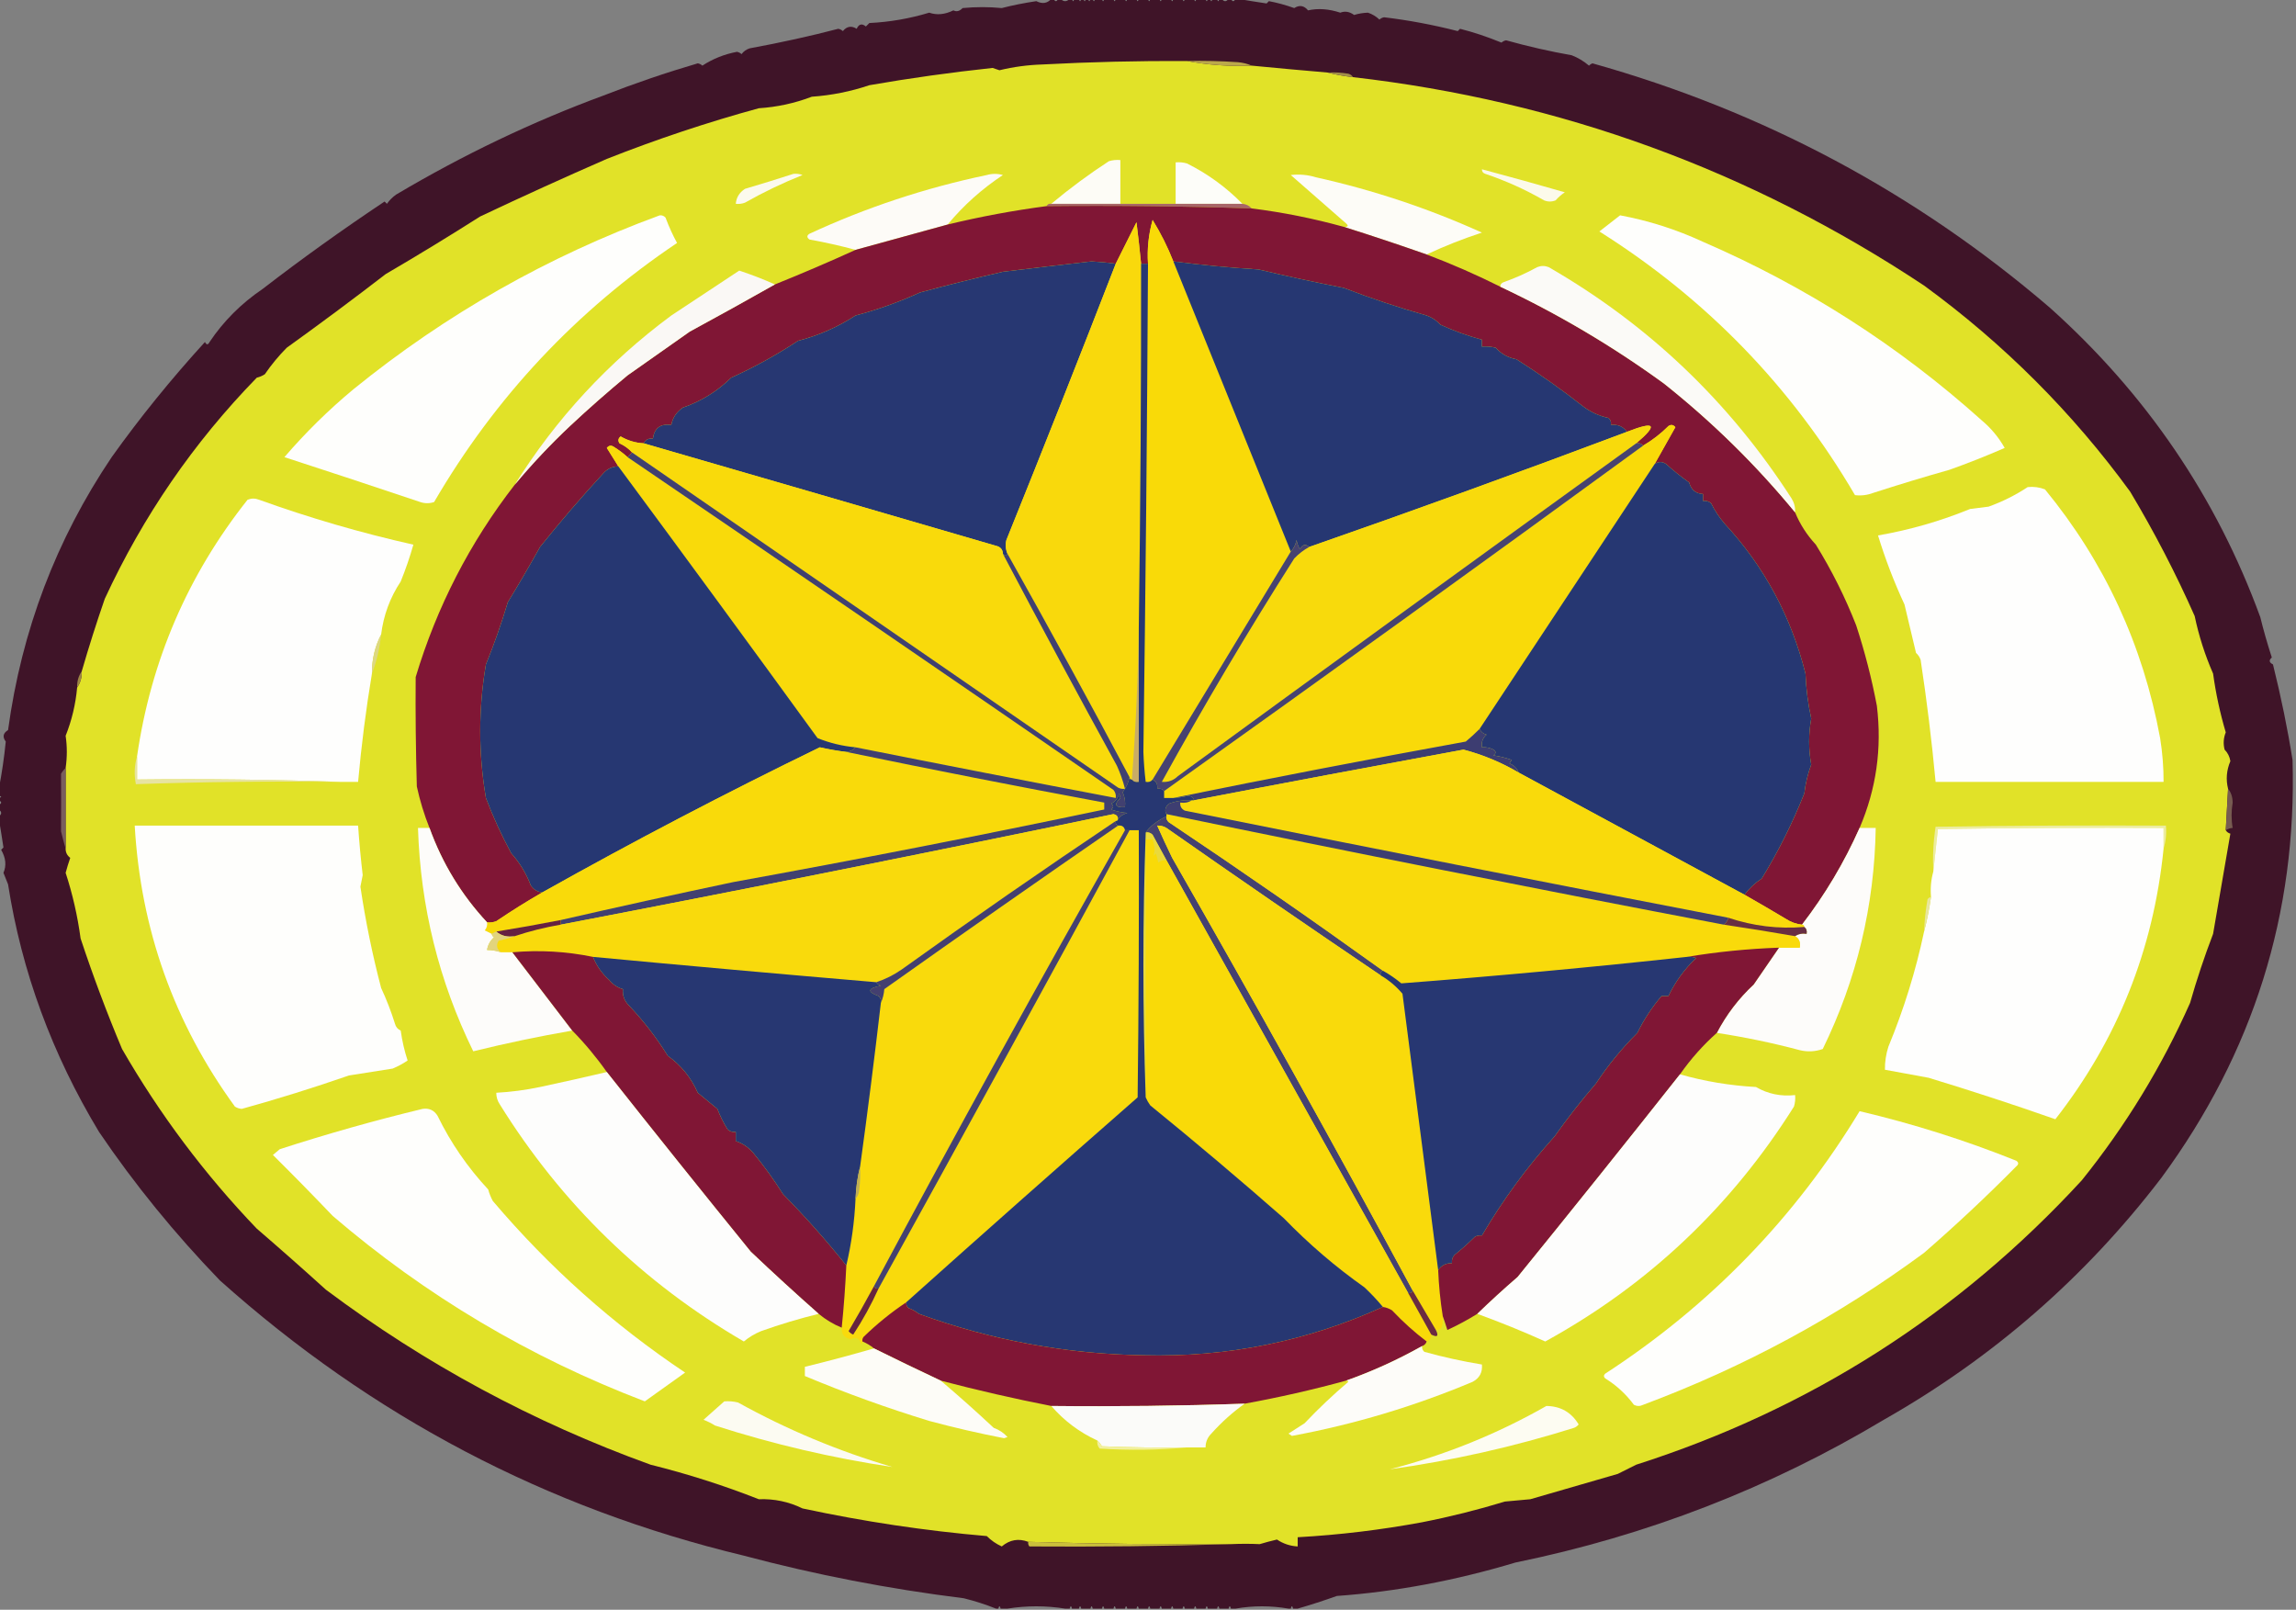 <?xml version="1.0" encoding="UTF-8"?>
<!DOCTYPE svg PUBLIC "-//W3C//DTD SVG 1.1//EN" "http://www.w3.org/Graphics/SVG/1.1/DTD/svg11.dtd">
<svg xmlns="http://www.w3.org/2000/svg" version="1.1" width="997px" height="699px" style="shape-rendering:geometricPrecision; text-rendering:geometricPrecision; image-rendering:optimizeQuality; fill-rule:evenodd; clip-rule:evenodd" xmlns:xlink="http://www.w3.org/1999/xlink">
<rect width="100%" height="100%" fill="#808080" stroke="none"/>
<g><path style="opacity:1" fill="#3f1428" d="M 456.5,-0.5 C 456.833,-0.5 457.167,-0.5 457.5,-0.5C 458.167,0.833 458.833,0.833 459.5,-0.5C 459.833,-0.5 460.167,-0.5 460.5,-0.5C 461.833,0.833 463.167,0.833 464.5,-0.5C 464.833,-0.5 465.167,-0.5 465.5,-0.5C 465.833,0.833 466.167,0.833 466.5,-0.5C 467.167,-0.5 467.833,-0.5 468.5,-0.5C 468.833,0.833 469.167,0.833 469.5,-0.5C 469.833,-0.5 470.167,-0.5 470.5,-0.5C 470.833,0.833 471.167,0.833 471.5,-0.5C 471.833,-0.5 472.167,-0.5 472.5,-0.5C 472.833,0.833 473.167,0.833 473.5,-0.5C 473.833,-0.5 474.167,-0.5 474.5,-0.5C 474.833,0.833 475.167,0.833 475.5,-0.5C 476.5,-0.5 477.5,-0.5 478.5,-0.5C 478.833,0.833 479.167,0.833 479.5,-0.5C 480.833,-0.5 482.167,-0.5 483.5,-0.5C 483.833,0.833 484.167,0.833 484.5,-0.5C 485.833,-0.5 487.167,-0.5 488.5,-0.5C 488.833,0.833 489.167,0.833 489.5,-0.5C 490.833,-0.5 492.167,-0.5 493.5,-0.5C 493.833,0.833 494.167,0.833 494.5,-0.5C 495.833,-0.5 497.167,-0.5 498.5,-0.5C 498.833,0.833 499.167,0.833 499.5,-0.5C 500.833,-0.5 502.167,-0.5 503.5,-0.5C 503.833,0.833 504.167,0.833 504.5,-0.5C 505.833,-0.5 507.167,-0.5 508.5,-0.5C 508.833,0.833 509.167,0.833 509.5,-0.5C 510.833,-0.5 512.167,-0.5 513.5,-0.5C 513.833,0.833 514.167,0.833 514.5,-0.5C 515.833,-0.5 517.167,-0.5 518.5,-0.5C 518.833,0.833 519.167,0.833 519.5,-0.5C 520.833,-0.5 522.167,-0.5 523.5,-0.5C 523.833,0.833 524.167,0.833 524.5,-0.5C 524.833,-0.5 525.167,-0.5 525.5,-0.5C 525.833,0.833 526.167,0.833 526.5,-0.5C 527.167,-0.5 527.833,-0.5 528.5,-0.5C 528.833,0.833 529.167,0.833 529.5,-0.5C 529.833,-0.5 530.167,-0.5 530.5,-0.5C 531.5,0.833 532.5,0.833 533.5,-0.5C 533.833,-0.5 534.167,-0.5 534.5,-0.5C 535.167,0.833 535.833,0.833 536.5,-0.5C 536.833,-0.5 537.167,-0.5 537.5,-0.5C 541.565,0.193 545.732,0.86 550,1.5C 550.333,1.167 550.667,0.833 551,0.5C 554.495,1.147 558.162,2.147 562,3.5C 564.267,2.065 566.267,2.398 568,4.5C 572.374,3.525 577.041,3.858 582,5.5C 584.024,4.706 586.024,5.039 588,6.5C 589.889,5.911 591.889,5.577 594,5.5C 595.892,6.13 597.559,7.13 599,8.5C 599.561,7.978 600.228,7.645 601,7.5C 611.564,8.752 622.231,10.752 633,13.5C 633.333,13.167 633.667,12.833 634,12.5C 639.901,13.995 645.901,15.995 652,18.5C 652.561,17.978 653.228,17.645 654,17.5C 663.393,20.128 672.893,22.294 682.5,24C 685.242,25.07 687.742,26.57 690,28.5C 690.414,28.043 690.914,27.709 691.5,27.5C 765.663,48.325 831.83,83.658 890,133.5C 931.963,171.047 962.463,215.881 981.5,268C 982.865,273.582 984.531,279.415 986.5,285.5C 985.145,286.675 985.312,287.675 987,288.5C 990.535,302.716 993.369,316.549 995.5,330C 997.443,396.691 978.443,457.191 938.5,511.5C 905.542,554.6 865.375,589.6 818,616.5C 768.534,646.118 715.201,666.785 658,678.5C 631.942,686.324 606.109,691.157 580.5,693C 574.832,695.026 569.165,696.86 563.5,698.5C 562.833,698.5 562.167,698.5 561.5,698.5C 561.167,697.167 560.833,697.167 560.5,698.5C 560.167,698.5 559.833,698.5 559.5,698.5C 551.833,697.167 544.167,697.167 536.5,698.5C 535.833,698.5 535.167,698.5 534.5,698.5C 534.167,697.167 533.833,697.167 533.5,698.5C 532.167,698.5 530.833,698.5 529.5,698.5C 529.167,697.167 528.833,697.167 528.5,698.5C 527.167,698.5 525.833,698.5 524.5,698.5C 524.167,697.167 523.833,697.167 523.5,698.5C 522.167,698.5 520.833,698.5 519.5,698.5C 519.167,697.167 518.833,697.167 518.5,698.5C 517.167,698.5 515.833,698.5 514.5,698.5C 514.167,697.167 513.833,697.167 513.5,698.5C 512.167,698.5 510.833,698.5 509.5,698.5C 509.167,697.167 508.833,697.167 508.5,698.5C 507.167,698.5 505.833,698.5 504.5,698.5C 504.167,697.167 503.833,697.167 503.5,698.5C 502.167,698.5 500.833,698.5 499.5,698.5C 499.167,697.167 498.833,697.167 498.5,698.5C 497.167,698.5 495.833,698.5 494.5,698.5C 494.167,697.167 493.833,697.167 493.5,698.5C 492.167,698.5 490.833,698.5 489.5,698.5C 489.167,697.167 488.833,697.167 488.5,698.5C 487.167,698.5 485.833,698.5 484.5,698.5C 484.167,697.167 483.833,697.167 483.5,698.5C 482.167,698.5 480.833,698.5 479.5,698.5C 479.167,697.167 478.833,697.167 478.5,698.5C 477.167,698.5 475.833,698.5 474.5,698.5C 474.167,697.167 473.833,697.167 473.5,698.5C 472.167,698.5 470.833,698.5 469.5,698.5C 469.167,697.167 468.833,697.167 468.5,698.5C 467.5,698.5 466.5,698.5 465.5,698.5C 465.167,697.167 464.833,697.167 464.5,698.5C 463.833,698.5 463.167,698.5 462.5,698.5C 454.167,697.167 445.833,697.167 437.5,698.5C 436.5,698.5 435.5,698.5 434.5,698.5C 434.167,697.167 433.833,697.167 433.5,698.5C 433.167,698.5 432.833,698.5 432.5,698.5C 428.047,696.712 423.38,695.212 418.5,694C 385.91,689.947 354.076,683.78 323,675.5C 237.413,654.949 161.58,615.116 95.5,556C 75.858,535.667 58.358,514.167 43,491.5C 22.569,457.633 9.402,421.799 3.5,384C 2.833,382.333 2.167,380.667 1.5,379C 2.866,375.861 2.532,372.527 0.5,369C 0.833,368.667 1.167,368.333 1.5,368C 0.86,363.732 0.193,359.565 -0.5,355.5C -0.5,355.167 -0.5,354.833 -0.5,354.5C 0.833,353.5 0.833,352.5 -0.5,351.5C -0.5,350.833 -0.5,350.167 -0.5,349.5C 0.833,348.833 0.833,348.167 -0.5,347.5C -0.5,347.167 -0.5,346.833 -0.5,346.5C 0.833,346.167 0.833,345.833 -0.5,345.5C -0.5,344.5 -0.5,343.5 -0.5,342.5C 0.823,335.694 1.823,328.86 2.5,322C 0.998,319.994 1.331,318.328 3.5,317C 9.395,273.783 24.395,234.283 48.5,198.5C 60.711,181.387 74.211,164.721 89,148.5C 89.667,149.833 90.333,149.833 91,148.5C 97.077,139.443 104.744,131.776 114,125.5C 130.864,112.488 148.53,99.822 167,87.5C 167.333,87.833 167.667,88.167 168,88.5C 169.097,86.947 170.43,85.614 172,84.5C 201.21,67.171 231.21,52.838 262,41.5C 275.476,36.23 289.143,31.564 303,27.5C 303.772,27.645 304.439,27.978 305,28.5C 309.478,25.555 314.478,23.555 320,22.5C 320.772,22.645 321.439,22.978 322,23.5C 322.903,22.299 324.069,21.465 325.5,21C 339.307,18.447 352.14,15.613 364,12.5C 364.772,12.645 365.439,12.978 366,13.5C 367.733,11.399 369.733,11.065 372,12.5C 372.953,10.408 374.286,10.075 376,11.5C 376.5,11 377,10.5 377.5,10C 386.366,9.567 395.033,8.067 403.5,5.5C 406.8,6.651 410.3,6.317 414,4.5C 415.343,5.213 416.676,4.88 418,3.5C 423.821,2.961 429.488,2.961 435,3.5C 439.626,2.308 444.626,1.308 450,0.5C 452.632,1.816 454.798,1.483 456.5,-0.5 Z"/></g>
<g><path style="opacity:1" fill="#e1e228" d="M 515.5,26.5 C 524.607,28.225 533.94,28.892 543.5,28.5C 554.372,29.553 565.372,30.553 576.5,31.5C 579.997,32.403 583.663,33.069 587.5,33.5C 677.433,43.815 760.1,73.981 835.5,124C 870.089,149.255 899.922,179.089 925,213.5C 935.491,231.032 944.825,249.032 953,267.5C 954.81,276.117 957.477,284.451 961,292.5C 962.189,301.167 964.022,309.667 966.5,318C 965.507,320.453 965.34,322.953 966,325.5C 967.363,326.893 968.196,328.559 968.5,330.5C 966.83,334.465 966.497,338.465 967.5,342.5C 967.167,348.5 966.833,354.5 966.5,360.5C 966.918,361.222 967.584,361.722 968.5,362C 965.991,376.541 963.491,391.041 961,405.5C 957.246,415.308 953.913,425.308 951,435.5C 938.729,463.134 923.062,488.801 904,512.5C 850.439,570.704 785.939,611.87 710.5,636C 707.833,637.333 705.167,638.667 702.5,640C 689.879,643.657 677.212,647.324 664.5,651C 660.833,651.333 657.167,651.667 653.5,652C 641.646,655.619 629.646,658.619 617.5,661C 599.659,664.313 581.659,666.48 563.5,667.5C 563.5,668.833 563.5,670.167 563.5,671.5C 560.215,671.319 557.215,670.319 554.5,668.5C 551.978,669.089 549.478,669.755 547,670.5C 543.002,670.3 538.835,670.3 534.5,670.5C 505.158,670.685 475.825,670.352 446.5,669.5C 442.289,667.908 438.456,668.575 435,671.5C 432.567,670.403 430.4,668.903 428.5,667C 401.771,664.704 375.105,660.704 348.5,655C 342.537,652.082 336.204,650.749 329.5,651C 314.271,645.008 298.605,640.008 282.5,636C 231.587,617.611 184.587,592.278 141.5,560C 131.604,551.034 121.604,542.201 111.5,533.5C 88.849,509.866 69.349,483.866 53,455.5C 46.401,439.807 40.401,423.807 35,407.5C 33.68,397.726 31.513,388.226 28.5,379C 29.09,376.804 29.757,374.638 30.5,372.5C 29.147,371.476 28.48,370.143 28.5,368.5C 28.5,356.833 28.5,345.167 28.5,333.5C 29.185,328.779 29.185,324.112 28.5,319.5C 31.178,312.776 32.845,305.776 33.5,298.5C 34.924,296.485 35.59,294.152 35.5,291.5C 38.571,280.881 41.904,270.381 45.5,260C 62.11,224.098 84.11,192.098 111.5,164C 112.766,163.691 113.933,163.191 115,162.5C 117.809,158.39 120.975,154.557 124.5,151C 139.012,140.577 153.345,129.91 167.5,119C 181.346,110.913 195.013,102.579 208.5,94C 226.764,85.365 245.098,77.032 263.5,69C 285.298,60.401 307.298,53.068 329.5,47C 337.447,46.49 345.114,44.824 352.5,42C 361.127,41.386 369.461,39.719 377.5,37C 395.161,33.924 412.994,31.424 431,29.5C 432,29.833 433,30.167 434,30.5C 440.072,29.035 446.238,28.202 452.5,28C 473.486,26.884 494.486,26.384 515.5,26.5 Z"/></g>
<g><path style="opacity:1" fill="#bba94a" d="M 515.5,26.5 C 522.841,26.334 530.174,26.5 537.5,27C 539.708,27.191 541.708,27.691 543.5,28.5C 533.94,28.892 524.607,28.225 515.5,26.5 Z"/></g>
<g><path style="opacity:1" fill="#a28f48" d="M 576.5,31.5 C 579.518,31.335 582.518,31.502 585.5,32C 586.416,32.278 587.082,32.778 587.5,33.5C 583.663,33.069 579.997,32.403 576.5,31.5 Z"/></g>
<g><path style="opacity:1" fill="#fdfdf9" d="M 539.5,88.5 C 529.833,88.5 520.167,88.5 510.5,88.5C 510.5,82.5 510.5,76.5 510.5,70.5C 512.199,70.34 513.866,70.507 515.5,71C 524.525,75.54 532.525,81.373 539.5,88.5 Z"/></g>
<g><path style="opacity:1" fill="#fdfcf6" d="M 486.5,88.5 C 476.5,88.5 466.5,88.5 456.5,88.5C 464.444,81.856 472.777,75.689 481.5,70C 483.134,69.507 484.801,69.34 486.5,69.5C 486.5,75.833 486.5,82.167 486.5,88.5 Z"/></g>
<g><path style="opacity:1" fill="#fdfbf7" d="M 411.5,97.5 C 398.167,101.167 384.834,104.833 371.5,108.5C 364.922,106.717 358.255,105.217 351.5,104C 350.289,103.107 350.289,102.274 351.5,101.5C 376.125,90.088 401.792,81.588 428.5,76C 430.833,75.333 433.167,75.333 435.5,76C 426.362,82.041 418.362,89.208 411.5,97.5 Z"/></g>
<g><path style="opacity:1" fill="#fdfcf7" d="M 619.5,110.5 C 607.466,106.266 595.466,102.266 583.5,98.5C 585.379,98.607 585.712,98.107 584.5,97C 576.485,89.982 568.485,82.982 560.5,76C 564.211,75.561 567.878,75.894 571.5,77C 596.452,82.561 620.452,90.561 643.5,101C 635.247,103.692 627.247,106.859 619.5,110.5 Z"/></g>
<g><path style="opacity:1" fill="#fcfaea" d="M 643.5,73.5 C 655.517,76.705 667.517,80.038 679.5,83.5C 678.019,84.48 676.685,85.647 675.5,87C 673.833,87.667 672.167,87.667 670.5,87C 662.426,82.347 653.926,78.514 645,75.5C 643.97,75.164 643.47,74.497 643.5,73.5 Z"/></g>
<g><path style="opacity:1" fill="#fcfaed" d="M 344.5,75.5 C 345.873,75.343 347.207,75.51 348.5,76C 339.908,79.422 331.575,83.422 323.5,88C 322.207,88.49 320.873,88.657 319.5,88.5C 319.744,85.737 321.077,83.571 323.5,82C 330.637,79.896 337.637,77.729 344.5,75.5 Z"/></g>
<g><path style="opacity:1" fill="#a86568" d="M 454.5,89.5 C 454.842,88.662 455.508,88.328 456.5,88.5C 466.5,88.5 476.5,88.5 486.5,88.5C 494.5,88.5 502.5,88.5 510.5,88.5C 520.167,88.5 529.833,88.5 539.5,88.5C 541.153,88.66 542.486,89.326 543.5,90.5C 513.858,89.532 484.192,89.198 454.5,89.5 Z"/></g>
<g><path style="opacity:1" fill="#801635" d="M 454.5,89.5 C 484.192,89.198 513.858,89.532 543.5,90.5C 557.01,92.19 570.344,94.857 583.5,98.5C 595.466,102.266 607.466,106.266 619.5,110.5C 630.398,114.615 641.064,119.282 651.5,124.5C 676.513,136.276 700.18,150.276 722.5,166.5C 743.56,183.228 762.56,201.894 779.5,222.5C 781.617,227.64 784.617,232.307 788.5,236.5C 795.376,247.615 801.209,259.281 806,271.5C 809.767,283.017 812.767,294.683 815,306.5C 817.251,324.925 814.751,342.592 807.5,359.5C 800.849,374.488 792.516,388.488 782.5,401.5C 779.984,401.245 777.65,400.411 775.5,399C 769.475,395.396 763.475,391.896 757.5,388.5C 759.554,385.764 762.054,383.431 765,381.5C 772.192,369.771 778.359,357.438 783.5,344.5C 784.01,340.154 785.01,335.988 786.5,332C 785.284,325.393 785.284,318.726 786.5,312C 785.09,305.581 784.256,299.081 784,292.5C 777.765,267.684 766.099,246.018 749,227.5C 746.65,224.801 744.65,221.801 743,218.5C 741.989,217.663 740.822,217.33 739.5,217.5C 739.5,216.5 739.5,215.5 739.5,214.5C 736.324,214.33 734.324,212.663 733.5,209.5C 729.978,207.007 726.644,204.34 723.5,201.5C 721.833,200.334 720.166,200.334 718.5,201.5C 721.444,196.201 724.444,190.867 727.5,185.5C 726.635,184.417 725.635,184.251 724.5,185C 721.164,188.326 717.498,191.159 713.5,193.5C 712.791,192.596 711.791,192.263 710.5,192.5C 720.114,184.356 718.78,182.69 706.5,187.5C 704.815,185.182 702.481,184.182 699.5,184.5C 699.719,183.325 699.386,182.325 698.5,181.5C 694.447,180.639 690.78,178.973 687.5,176.5C 678.15,169.164 668.483,162.33 658.5,156C 654.895,155.357 651.895,153.69 649.5,151C 647.527,150.505 645.527,150.338 643.5,150.5C 643.5,149.5 643.5,148.5 643.5,147.5C 637.251,145.808 631.251,143.641 625.5,141C 623.842,139.17 621.842,137.836 619.5,137C 607.257,133.536 595.257,129.536 583.5,125C 571.027,122.573 558.694,119.907 546.5,117C 534.121,116.244 521.788,115.077 509.5,113.5C 507.046,107.258 504.046,101.258 500.5,95.5C 498.747,101.694 498.081,108.027 498.5,114.5C 497.5,114.5 496.5,114.5 495.5,114.5C 494.916,108.518 494.25,102.518 493.5,96.5C 490.464,102.571 487.464,108.571 484.5,114.5C 481.361,114.06 477.861,113.726 474,113.5C 461.167,114.94 448.334,116.44 435.5,118C 423.375,120.793 411.375,123.793 399.5,127C 390.461,131.124 381.128,134.458 371.5,137C 363.79,142.02 355.457,145.687 346.5,148C 337.323,154.064 327.656,159.398 317.5,164C 311.457,169.921 304.457,174.254 296.5,177C 293.758,178.886 292.091,181.386 291.5,184.5C 286.794,183.881 284.127,185.881 283.5,190.5C 281.62,190.229 280.287,190.896 279.5,192.5C 275.936,192.312 272.603,191.312 269.5,189.5C 268.417,190.365 268.251,191.365 269,192.5C 271.167,193.488 273,194.821 274.5,196.5C 273.833,197.167 273.167,197.833 272.5,198.5C 270.66,196.832 268.66,195.332 266.5,194C 265.365,193.251 264.365,193.417 263.5,194.5C 265.22,197.202 266.887,199.868 268.5,202.5C 265.901,202.549 263.734,203.549 262,205.5C 252.449,215.853 243.282,226.52 234.5,237.5C 230.028,245.541 225.362,253.541 220.5,261.5C 217.769,270.659 214.602,279.659 211,288.5C 207.706,307.786 207.706,327.12 211,346.5C 214.114,354.729 217.781,362.729 222,370.5C 225.669,374.591 228.503,379.258 230.5,384.5C 231.726,386.278 233.393,387.278 235.5,387.5C 228.729,391.391 222.063,395.558 215.5,400C 214.207,400.49 212.873,400.657 211.5,400.5C 200.405,388.593 192.072,374.926 186.5,359.5C 184.17,353.675 182.337,347.675 181,341.5C 180.545,325.521 180.378,309.687 180.5,294C 189.707,263.416 204.041,235.583 223.5,210.5C 230.985,201.515 238.985,193.015 247.5,185C 255.564,177.451 263.898,170.118 272.5,163C 281.511,156.666 290.511,150.333 299.5,144C 311.934,137.253 324.267,130.42 336.5,123.5C 348.38,118.719 360.047,113.719 371.5,108.5C 384.834,104.833 398.167,101.167 411.5,97.5C 425.676,94.065 440.01,91.398 454.5,89.5 Z"/></g>
<g><path style="opacity:1" fill="#fefefc" d="M 286.5,93.5 C 287.496,93.414 288.329,93.748 289,94.5C 290.465,98.419 292.132,102.085 294,105.5C 250.252,134.916 215.085,172.416 188.5,218C 186.5,218.667 184.5,218.667 182.5,218C 162.829,211.387 143.162,204.887 123.5,198.5C 132.657,187.844 142.657,178.01 153.5,169C 193.544,136.495 237.878,111.329 286.5,93.5 Z"/></g>
<g><path style="opacity:1" fill="#f9da08" d="M 509.5,113.5 C 526.521,155.58 543.521,197.58 560.5,239.5C 540.5,272.5 520.5,305.5 500.5,338.5C 499.791,339.404 498.791,339.737 497.5,339.5C 496.983,335.192 496.649,330.859 496.5,326.5C 497.458,255.839 498.125,185.172 498.5,114.5C 498.081,108.027 498.747,101.694 500.5,95.5C 504.046,101.258 507.046,107.258 509.5,113.5 Z"/></g>
<g><path style="opacity:1" fill="#273772" d="M 484.5,114.5 C 468.985,154.491 453.152,194.491 437,234.5C 436.51,236.545 436.677,238.545 437.5,240.5C 437.062,241.506 436.396,241.506 435.5,240.5C 435.426,238.589 434.426,237.422 432.5,237C 381.478,222.099 330.478,207.266 279.5,192.5C 280.287,190.896 281.62,190.229 283.5,190.5C 284.127,185.881 286.794,183.881 291.5,184.5C 292.091,181.386 293.758,178.886 296.5,177C 304.457,174.254 311.457,169.921 317.5,164C 327.656,159.398 337.323,154.064 346.5,148C 355.457,145.687 363.79,142.02 371.5,137C 381.128,134.458 390.461,131.124 399.5,127C 411.375,123.793 423.375,120.793 435.5,118C 448.334,116.44 461.167,114.94 474,113.5C 477.861,113.726 481.361,114.06 484.5,114.5 Z"/></g>
<g><path style="opacity:1" fill="#263772" d="M 509.5,113.5 C 521.788,115.077 534.121,116.244 546.5,117C 558.694,119.907 571.027,122.573 583.5,125C 595.257,129.536 607.257,133.536 619.5,137C 621.842,137.836 623.842,139.17 625.5,141C 631.251,143.641 637.251,145.808 643.5,147.5C 643.5,148.5 643.5,149.5 643.5,150.5C 645.527,150.338 647.527,150.505 649.5,151C 651.895,153.69 654.895,155.357 658.5,156C 668.483,162.33 678.15,169.164 687.5,176.5C 690.78,178.973 694.447,180.639 698.5,181.5C 699.386,182.325 699.719,183.325 699.5,184.5C 702.481,184.182 704.815,185.182 706.5,187.5C 660.708,204.729 614.708,221.396 568.5,237.5C 566.862,236.086 565.528,236.42 564.5,238.5C 563.719,237.271 563.219,235.938 563,234.5C 562.626,236.491 561.793,238.158 560.5,239.5C 543.521,197.58 526.521,155.58 509.5,113.5 Z"/></g>
<g><path style="opacity:1" fill="#f9d90c" d="M 495.5,114.5 C 495.559,167.17 495.226,219.837 494.5,272.5C 494.163,294.686 493.163,316.686 491.5,338.5C 490.833,338.5 490.5,338.167 490.5,337.5C 473.165,304.872 455.499,272.538 437.5,240.5C 436.677,238.545 436.51,236.545 437,234.5C 453.152,194.491 468.985,154.491 484.5,114.5C 487.464,108.571 490.464,102.571 493.5,96.5C 494.25,102.518 494.916,108.518 495.5,114.5 Z"/></g>
<g><path style="opacity:1" fill="#fefefc" d="M 703.5,93.5 C 715.932,95.81 727.932,99.643 739.5,105C 784.104,124.294 824.437,150.127 860.5,182.5C 864.557,185.891 867.89,189.891 870.5,194.5C 862.571,197.969 854.571,201.136 846.5,204C 835.495,207.111 824.495,210.444 813.5,214C 810.874,214.995 808.207,215.328 805.5,215C 777.94,167.936 740.94,129.769 694.5,100.5C 697.519,98.143 700.519,95.809 703.5,93.5 Z"/></g>
<g><path style="opacity:1" fill="#fbfaf7" d="M 779.5,222.5 C 762.56,201.894 743.56,183.228 722.5,166.5C 700.18,150.276 676.513,136.276 651.5,124.5C 651.47,123.503 651.97,122.836 653,122.5C 658.041,120.728 662.875,118.561 667.5,116C 669.167,115.333 670.833,115.333 672.5,116C 715.769,140.934 750.935,174.434 778,216.5C 779.128,218.345 779.628,220.345 779.5,222.5 Z"/></g>
<g><path style="opacity:1" fill="#faf8f5" d="M 336.5,123.5 C 324.267,130.42 311.934,137.253 299.5,144C 290.511,150.333 281.511,156.666 272.5,163C 263.898,170.118 255.564,177.451 247.5,185C 238.985,193.015 230.985,201.515 223.5,210.5C 241.477,181.753 264.144,157.253 291.5,137C 301.323,130.515 311.156,124.015 321,117.5C 326.421,119.293 331.588,121.293 336.5,123.5 Z"/></g>
<g><path style="opacity:1" fill="#f9da0b" d="M 279.5,192.5 C 330.478,207.266 381.478,222.099 432.5,237C 434.426,237.422 435.426,238.589 435.5,240.5C 451.742,271.317 468.242,301.984 485,332.5C 486.474,335.756 487.64,339.089 488.5,342.5C 487.448,342.649 486.448,342.483 485.5,342C 415.165,293.5 344.832,245 274.5,196.5C 273,194.821 271.167,193.488 269,192.5C 268.251,191.365 268.417,190.365 269.5,189.5C 272.603,191.312 275.936,192.312 279.5,192.5 Z"/></g>
<g><path style="opacity:1" fill="#f8da0c" d="M 710.5,192.5 C 643.994,240.518 577.661,288.684 511.5,337C 509.559,338.903 507.226,339.736 504.5,339.5C 522.605,306.638 541.771,274.305 562,242.5C 563.965,240.45 566.132,238.783 568.5,237.5C 614.708,221.396 660.708,204.729 706.5,187.5C 718.78,182.69 720.114,184.356 710.5,192.5 Z"/></g>
<g><path style="opacity:1" fill="#f9da09" d="M 718.5,201.5 C 693.175,239.827 667.842,278.161 642.5,316.5C 640.617,318.398 638.617,320.231 636.5,322C 593.935,329.747 551.602,337.914 509.5,346.5C 508.167,346.5 506.833,346.5 505.5,346.5C 505.5,345.5 505.5,344.5 505.5,343.5C 575.118,293.88 644.451,243.88 713.5,193.5C 717.498,191.159 721.164,188.326 724.5,185C 725.635,184.251 726.635,184.417 727.5,185.5C 724.444,190.867 721.444,196.201 718.5,201.5 Z"/></g>
<g><path style="opacity:1" fill="#263772" d="M 757.5,388.5 C 724.812,370.824 692.145,353.157 659.5,335.5C 658.754,333.657 657.421,332.324 655.5,331.5C 655.709,330.914 656.043,330.414 656.5,330C 653.899,329.08 651.232,328.413 648.5,328C 649.711,327.107 649.711,326.274 648.5,325.5C 646.929,324.691 645.262,324.357 643.5,324.5C 643.178,322.278 643.845,320.444 645.5,319C 644.058,318.623 643.058,317.79 642.5,316.5C 667.842,278.161 693.175,239.827 718.5,201.5C 720.166,200.334 721.833,200.334 723.5,201.5C 726.644,204.34 729.978,207.007 733.5,209.5C 734.324,212.663 736.324,214.33 739.5,214.5C 739.5,215.5 739.5,216.5 739.5,217.5C 740.822,217.33 741.989,217.663 743,218.5C 744.65,221.801 746.65,224.801 749,227.5C 766.099,246.018 777.765,267.684 784,292.5C 784.256,299.081 785.09,305.581 786.5,312C 785.284,318.726 785.284,325.393 786.5,332C 785.01,335.988 784.01,340.154 783.5,344.5C 778.359,357.438 772.192,369.771 765,381.5C 762.054,383.431 759.554,385.764 757.5,388.5 Z"/></g>
<g><path style="opacity:1" fill="#f9da0a" d="M 272.5,198.5 C 342.974,246.476 413.307,294.642 483.5,343C 484.337,344.011 484.67,345.178 484.5,346.5C 446.874,339.348 409.208,332.014 371.5,324.5C 365.771,323.964 360.271,322.631 355,320.5C 326.283,280.969 297.449,241.636 268.5,202.5C 266.887,199.868 265.22,197.202 263.5,194.5C 264.365,193.417 265.365,193.251 266.5,194C 268.66,195.332 270.66,196.832 272.5,198.5 Z"/></g>
<g><path style="opacity:1" fill="#263772" d="M 268.5,202.5 C 297.449,241.636 326.283,280.969 355,320.5C 360.271,322.631 365.771,323.964 371.5,324.5C 370.486,325.674 369.153,326.34 367.5,326.5C 363.644,326.029 359.811,325.362 356,324.5C 315.283,344.277 275.116,365.277 235.5,387.5C 233.393,387.278 231.726,386.278 230.5,384.5C 228.503,379.258 225.669,374.591 222,370.5C 217.781,362.729 214.114,354.729 211,346.5C 207.706,327.12 207.706,307.786 211,288.5C 214.602,279.659 217.769,270.659 220.5,261.5C 225.362,253.541 230.028,245.541 234.5,237.5C 243.282,226.52 252.449,215.853 262,205.5C 263.734,203.549 265.901,202.549 268.5,202.5 Z"/></g>
<g><path style="opacity:1" fill="#fefefd" d="M 880.5,211.5 C 883.119,211.232 885.619,211.565 888,212.5C 913.861,244.011 930.528,280.011 938,320.5C 939.012,326.796 939.512,333.129 939.5,339.5C 906.5,339.5 873.5,339.5 840.5,339.5C 838.85,321.783 836.684,304.116 834,286.5C 833.581,285.328 832.915,284.328 832,283.5C 830.371,276.518 828.704,269.518 827,262.5C 822.465,252.721 818.631,242.721 815.5,232.5C 829.255,230.122 842.588,226.289 855.5,221C 858.167,220.667 860.833,220.333 863.5,220C 869.53,217.834 875.197,215.001 880.5,211.5 Z"/></g>
<g><path style="opacity:1" fill="#fefefd" d="M 165.5,275.5 C 162.78,280.733 161.447,286.399 161.5,292.5C 158.913,308.017 156.913,323.684 155.5,339.5C 152.833,339.5 150.167,339.5 147.5,339.5C 118.338,338.502 89.005,338.169 59.5,338.5C 59.5,335.167 59.5,331.833 59.5,328.5C 65.515,286.931 81.515,249.764 107.5,217C 109.167,216.333 110.833,216.333 112.5,217C 134.443,224.902 156.776,231.402 179.5,236.5C 177.971,241.902 176.137,247.235 174,252.5C 169.367,259.498 166.533,267.165 165.5,275.5 Z"/></g>
<g><path style="opacity:1" fill="#ddd881" d="M 165.5,275.5 C 164.906,281.532 163.573,287.199 161.5,292.5C 161.447,286.399 162.78,280.733 165.5,275.5 Z"/></g>
<g><path style="opacity:1" fill="#9e8845" d="M 35.5,291.5 C 35.59,294.152 34.924,296.485 33.5,298.5C 33.41,295.848 34.076,293.515 35.5,291.5 Z"/></g>
<g><path style="opacity:1" fill="#474370" d="M 710.5,192.5 C 711.791,192.263 712.791,192.596 713.5,193.5C 644.451,243.88 575.118,293.88 505.5,343.5C 504.791,342.596 503.791,342.263 502.5,342.5C 502.771,340.62 502.104,339.287 500.5,338.5C 520.5,305.5 540.5,272.5 560.5,239.5C 561.793,238.158 562.626,236.491 563,234.5C 563.219,235.938 563.719,237.271 564.5,238.5C 565.528,236.42 566.862,236.086 568.5,237.5C 566.132,238.783 563.965,240.45 562,242.5C 541.771,274.305 522.605,306.638 504.5,339.5C 507.226,339.736 509.559,338.903 511.5,337C 577.661,288.684 643.994,240.518 710.5,192.5 Z"/></g>
<g><path style="opacity:1" fill="#c9ac66" d="M 494.5,272.5 C 494.5,294.833 494.5,317.167 494.5,339.5C 493.209,339.737 492.209,339.404 491.5,338.5C 493.163,316.686 494.163,294.686 494.5,272.5 Z"/></g>
<g><path style="opacity:1" fill="#f9da0a" d="M 367.5,326.5 C 404.645,334.195 441.979,341.529 479.5,348.5C 479.5,349.5 479.5,350.5 479.5,351.5C 425.924,362.755 372.258,373.255 318.5,383C 293.326,388.3 268.326,393.8 243.5,399.5C 234.07,401.339 224.736,403.006 215.5,404.5C 214.833,404.833 214.167,405.167 213.5,405.5C 212.527,405.013 211.527,404.513 210.5,404C 211.337,402.989 211.67,401.822 211.5,400.5C 212.873,400.657 214.207,400.49 215.5,400C 222.063,395.558 228.729,391.391 235.5,387.5C 275.116,365.277 315.283,344.277 356,324.5C 359.811,325.362 363.644,326.029 367.5,326.5 Z"/></g>
<g><path style="opacity:1" fill="#3d3d71" d="M 642.5,316.5 C 643.058,317.79 644.058,318.623 645.5,319C 643.845,320.444 643.178,322.278 643.5,324.5C 645.262,324.357 646.929,324.691 648.5,325.5C 649.711,326.274 649.711,327.107 648.5,328C 651.232,328.413 653.899,329.08 656.5,330C 656.043,330.414 655.709,330.914 655.5,331.5C 657.421,332.324 658.754,333.657 659.5,335.5C 651.921,331.041 643.921,327.707 635.5,325.5C 596.467,332.675 557.467,340.008 518.5,347.5C 518.209,346.351 517.376,345.684 516,345.5C 513.863,346.077 511.696,346.41 509.5,346.5C 551.602,337.914 593.935,329.747 636.5,322C 638.617,320.231 640.617,318.398 642.5,316.5 Z"/></g>
<g><path style="opacity:1" fill="#f9da0b" d="M 659.5,335.5 C 692.145,353.157 724.812,370.824 757.5,388.5C 763.475,391.896 769.475,395.396 775.5,399C 777.65,400.411 779.984,401.245 782.5,401.5C 783.167,401.5 783.5,401.833 783.5,402.5C 772.272,403.448 761.272,402.114 750.5,398.5C 671.816,383.329 593.15,367.829 514.5,352C 513.027,351.29 512.36,350.124 512.5,348.5C 514.415,348.784 516.081,348.451 517.5,347.5C 517.833,347.5 518.167,347.5 518.5,347.5C 557.467,340.008 596.467,332.675 635.5,325.5C 643.921,327.707 651.921,331.041 659.5,335.5 Z"/></g>
<g><path style="opacity:1" fill="#795e5e" d="M 28.5,333.5 C 28.5,345.167 28.5,356.833 28.5,368.5C 27.79,366.107 27.123,363.607 26.5,361C 26.555,352.646 26.555,344.313 26.5,336C 27.066,335.005 27.733,334.172 28.5,333.5 Z"/></g>
<g><path style="opacity:1" fill="#e7e3a1" d="M 59.5,328.5 C 59.5,331.833 59.5,335.167 59.5,338.5C 89.005,338.169 118.338,338.502 147.5,339.5C 117.926,339.171 88.426,339.505 59,340.5C 58.188,336.311 58.355,332.311 59.5,328.5 Z"/></g>
<g><path style="opacity:1" fill="#775c51" d="M 967.5,342.5 C 968.794,344.048 969.461,346.048 969.5,348.5C 968.876,352.242 968.876,355.908 969.5,359.5C 968.606,359.517 967.606,359.851 966.5,360.5C 966.833,354.5 967.167,348.5 967.5,342.5 Z"/></g>
<g><path style="opacity:1" fill="#ececa0" d="M 939.5,368.5 C 939.5,365.5 939.5,362.5 939.5,359.5C 906.832,359.333 874.165,359.5 841.5,360C 840.851,366.266 840.185,372.433 839.5,378.5C 839.189,371.91 839.522,365.41 840.5,359C 873.832,358.5 907.165,358.333 940.5,358.5C 940.813,362.042 940.479,365.375 939.5,368.5 Z"/></g>
<g><path style="opacity:1" fill="#fefefc" d="M 58.5,358.5 C 90.833,358.5 123.167,358.5 155.5,358.5C 155.988,365.681 156.655,372.848 157.5,380C 157.167,381.667 156.833,383.333 156.5,385C 158.704,399.876 161.704,414.542 165.5,429C 167.836,434.007 169.836,439.174 171.5,444.5C 171.868,445.91 172.701,446.91 174,447.5C 174.641,452.051 175.641,456.384 177,460.5C 174.955,461.887 172.788,463.054 170.5,464C 164.167,465 157.833,466 151.5,467C 136.128,472.338 120.628,477.171 105,481.5C 103.893,481.415 102.893,481.081 102,480.5C 75.581,444.198 61.081,403.531 58.5,358.5 Z"/></g>
<g><path style="opacity:1" fill="#414070" d="M 274.5,196.5 C 344.832,245 415.165,293.5 485.5,342C 486.448,342.483 487.448,342.649 488.5,342.5C 487.64,339.089 486.474,335.756 485,332.5C 468.242,301.984 451.742,271.317 435.5,240.5C 436.396,241.506 437.062,241.506 437.5,240.5C 455.499,272.538 473.165,304.872 490.5,337.5C 489.992,339.842 488.992,342.009 487.5,344C 488.423,346.041 488.756,348.208 488.5,350.5C 484.205,350.721 483.538,349.388 486.5,346.5C 486.333,345.833 486.167,345.167 486,344.5C 485.487,346.521 484.32,348.021 482.5,349C 483.641,349.741 483.641,350.575 482.5,351.5C 484.766,352.314 487.1,352.814 489.5,353C 487.867,353.48 486.534,354.313 485.5,355.5C 485.38,354.414 484.713,353.747 483.5,353.5C 403.589,370.142 323.589,386.142 243.5,401.5C 243.5,400.833 243.5,400.167 243.5,399.5C 268.326,393.8 293.326,388.3 318.5,383C 372.258,373.255 425.924,362.755 479.5,351.5C 479.5,350.5 479.5,349.5 479.5,348.5C 441.979,341.529 404.645,334.195 367.5,326.5C 369.153,326.34 370.486,325.674 371.5,324.5C 409.208,332.014 446.874,339.348 484.5,346.5C 484.67,345.178 484.337,344.011 483.5,343C 413.307,294.642 342.974,246.476 272.5,198.5C 273.167,197.833 273.833,197.167 274.5,196.5 Z"/></g>
<g><path style="opacity:1" fill="#f9da0c" d="M 485.5,355.5 C 485.5,356.167 485.167,356.5 484.5,356.5C 453.18,377.497 422.18,398.997 391.5,421C 388.048,423.393 384.381,425.226 380.5,426.5C 339.485,423.014 298.485,419.347 257.5,415.5C 245.9,413.116 234.233,412.449 222.5,413.5C 220.833,413.5 219.167,413.5 217.5,413.5C 215.681,412.064 215.348,410.397 216.5,408.5C 218.982,407.933 221.316,407.266 223.5,406.5C 229.959,404.338 236.626,402.671 243.5,401.5C 323.589,386.142 403.589,370.142 483.5,353.5C 484.713,353.747 485.38,354.414 485.5,355.5 Z"/></g>
<g><path style="opacity:1" fill="#fefefd" d="M 939.5,368.5 C 935.098,412.376 919.431,451.543 892.5,486C 874.358,479.63 856.024,473.63 837.5,468C 831.172,466.838 824.839,465.671 818.5,464.5C 818.457,461.09 818.957,457.757 820,454.5C 826.732,438.216 831.899,421.549 835.5,404.5C 836.768,399.669 837.768,394.669 838.5,389.5C 838.185,385.629 838.518,381.962 839.5,378.5C 840.185,372.433 840.851,366.266 841.5,360C 874.165,359.5 906.832,359.333 939.5,359.5C 939.5,362.5 939.5,365.5 939.5,368.5 Z"/></g>
<g><path style="opacity:1" fill="#fdfcfa" d="M 807.5,359.5 C 809.833,359.5 812.167,359.5 814.5,359.5C 813.952,393.247 806.285,425.247 791.5,455.5C 788.216,456.657 784.882,456.824 781.5,456C 769.663,452.851 757.663,450.351 745.5,448.5C 749.626,440.583 754.959,433.583 761.5,427.5C 765.209,422.137 768.876,416.803 772.5,411.5C 775.5,411.5 778.5,411.5 781.5,411.5C 781.923,409.219 781.256,407.552 779.5,406.5C 780.919,405.549 782.585,405.216 784.5,405.5C 784.737,404.209 784.404,403.209 783.5,402.5C 783.5,401.833 783.167,401.5 782.5,401.5C 792.516,388.488 800.849,374.488 807.5,359.5 Z"/></g>
<g><path style="opacity:1" fill="#454170" d="M 506.5,354.5 C 506.414,355.496 506.748,356.329 507.5,357C 538.928,378.034 569.928,399.534 600.5,421.5C 599.662,421.842 599.328,422.508 599.5,423.5C 568.345,402.42 537.345,381.087 506.5,359.5C 505.264,358.754 503.93,358.421 502.5,358.5C 504.555,363.138 506.721,367.804 509,372.5C 544.592,434.678 579.425,497.345 613.5,560.5C 613.158,561.338 612.492,561.672 611.5,561.5C 576.499,498.83 541.499,436.163 506.5,373.5C 504.557,369.867 502.557,366.201 500.5,362.5C 499.675,361.614 498.675,361.281 497.5,361.5C 499.497,358.708 502.497,356.375 506.5,354.5 Z"/></g>
<g><path style="opacity:1" fill="#f9da0b" d="M 506.5,353.5 C 587.041,370.135 667.708,386.135 748.5,401.5C 758.864,403.04 769.197,404.707 779.5,406.5C 781.256,407.552 781.923,409.219 781.5,411.5C 778.5,411.5 775.5,411.5 772.5,411.5C 758.938,411.976 745.604,413.309 732.5,415.5C 691.208,419.996 649.874,423.83 608.5,427C 605.978,424.91 603.312,423.076 600.5,421.5C 569.928,399.534 538.928,378.034 507.5,357C 506.748,356.329 506.414,355.496 506.5,354.5C 506.5,354.167 506.5,353.833 506.5,353.5 Z"/></g>
<g><path style="opacity:1" fill="#fdfcfa" d="M 186.5,359.5 C 192.072,374.926 200.405,388.593 211.5,400.5C 211.67,401.822 211.337,402.989 210.5,404C 211.527,404.513 212.527,405.013 213.5,405.5C 213.611,406.117 213.944,406.617 214.5,407C 212.826,408.506 211.826,410.339 211.5,412.5C 213.565,412.517 215.565,412.85 217.5,413.5C 219.167,413.5 220.833,413.5 222.5,413.5C 231.158,424.803 239.824,436.137 248.5,447.5C 234.095,449.993 219.762,452.993 205.5,456.5C 190.579,426.035 182.579,393.701 181.5,359.5C 183.167,359.5 184.833,359.5 186.5,359.5 Z"/></g>
<g><path style="opacity:1" fill="#f9da08" d="M 506.5,373.5 C 541.499,436.163 576.499,498.83 611.5,561.5C 614.848,567.532 618.181,573.532 621.5,579.5C 621.573,581.027 620.906,582.027 619.5,582.5C 614.195,578.485 609.195,573.985 604.5,569C 603.255,568.209 601.922,567.709 600.5,567.5C 598.01,564.51 595.343,561.677 592.5,559C 579.975,550.153 568.309,540.153 557.5,529C 538.485,512.321 519.152,495.987 499.5,480C 498.695,478.887 498.028,477.721 497.5,476.5C 497.5,439.167 497.5,401.833 497.5,364.5C 498.5,364.5 499.5,364.5 500.5,364.5C 501.408,366.891 501.574,369.224 501,371.5C 501.333,371.167 501.667,370.833 502,370.5C 502.333,371.833 502.667,373.167 503,374.5C 504.011,373.663 505.178,373.33 506.5,373.5 Z"/></g>
<g><path style="opacity:1" fill="#f9da0c" d="M 485.5,358.5 C 487.179,358.285 488.179,358.952 488.5,360.5C 451.356,425.997 415.023,491.997 379.5,558.5C 375.973,565.051 372.307,571.551 368.5,578C 369.025,578.692 369.692,579.192 370.5,579.5C 374.672,573.159 378.339,566.492 381.5,559.5C 418.073,493.359 454.406,427.025 490.5,360.5C 491.833,360.5 493.167,360.5 494.5,360.5C 494.628,399.068 494.461,437.735 494,476.5C 460.406,505.919 426.906,535.586 393.5,565.5C 386.918,569.908 380.751,574.908 375,580.5C 374.536,581.094 374.369,581.761 374.5,582.5C 374.565,582.938 374.399,583.272 374,583.5C 373.085,581.02 371.585,580.353 369.5,581.5C 366.649,580.988 365.316,579.321 365.5,576.5C 366.414,567.52 367.081,558.52 367.5,549.5C 369.718,540.108 371.051,530.442 371.5,520.5C 372.268,519.737 372.768,518.737 373,517.5C 373.499,513.848 373.665,510.182 373.5,506.5C 376.745,482.871 379.745,459.205 382.5,435.5C 383.309,433.708 383.809,431.708 384,429.5C 417.761,405.547 451.594,381.88 485.5,358.5 Z"/></g>
<g><path style="opacity:1" fill="#f9da0b" d="M 599.5,423.5 C 603.112,425.609 606.278,428.276 609,431.5C 614.205,471.513 619.372,511.513 624.5,551.5C 624.776,558.21 625.442,564.877 626.5,571.5C 626.66,573.199 626.494,574.866 626,576.5C 625.329,577.252 624.496,577.586 623.5,577.5C 620.167,571.833 616.833,566.167 613.5,560.5C 579.425,497.345 544.592,434.678 509,372.5C 506.721,367.804 504.555,363.138 502.5,358.5C 503.93,358.421 505.264,358.754 506.5,359.5C 537.345,381.087 568.345,402.42 599.5,423.5 Z"/></g>
<g><path style="opacity:1" fill="#3e3e71" d="M 517.5,347.5 C 516.081,348.451 514.415,348.784 512.5,348.5C 512.36,350.124 513.027,351.29 514.5,352C 593.15,367.829 671.816,383.329 750.5,398.5C 750.218,399.778 749.551,400.778 748.5,401.5C 667.708,386.135 587.041,370.135 506.5,353.5C 505.63,351.968 505.964,350.468 507.5,349C 510.726,347.801 514.059,347.301 517.5,347.5 Z"/></g>
<g><path style="opacity:1" fill="#662141" d="M 243.5,399.5 C 243.5,400.167 243.5,400.833 243.5,401.5C 236.626,402.671 229.959,404.338 223.5,406.5C 220.302,407.036 217.635,406.369 215.5,404.5C 224.736,403.006 234.07,401.339 243.5,399.5 Z"/></g>
<g><path style="opacity:1" fill="#e8e69d" d="M 838.5,389.5 C 837.768,394.669 836.768,399.669 835.5,404.5C 835.671,399.804 836.171,395.137 837,390.5C 837.383,389.944 837.883,389.611 838.5,389.5 Z"/></g>
<g><path style="opacity:1" fill="#682e42" d="M 750.5,398.5 C 761.272,402.114 772.272,403.448 783.5,402.5C 784.404,403.209 784.737,404.209 784.5,405.5C 782.585,405.216 780.919,405.549 779.5,406.5C 769.197,404.707 758.864,403.04 748.5,401.5C 749.551,400.778 750.218,399.778 750.5,398.5 Z"/></g>
<g><path style="opacity:1" fill="#e2d47d" d="M 215.5,404.5 C 217.635,406.369 220.302,407.036 223.5,406.5C 221.316,407.266 218.982,407.933 216.5,408.5C 215.348,410.397 215.681,412.064 217.5,413.5C 215.565,412.85 213.565,412.517 211.5,412.5C 211.826,410.339 212.826,408.506 214.5,407C 213.944,406.617 213.611,406.117 213.5,405.5C 214.167,405.167 214.833,404.833 215.5,404.5 Z"/></g>
<g><path style="opacity:1" fill="#433f70" d="M 484.5,356.5 C 484.328,357.492 484.662,358.158 485.5,358.5C 451.594,381.88 417.761,405.547 384,429.5C 383.809,431.708 383.309,433.708 382.5,435.5C 382.719,434.325 382.386,433.325 381.5,432.5C 376.413,430.657 376.746,429.157 382.5,428C 381.584,427.722 380.918,427.222 380.5,426.5C 384.381,425.226 388.048,423.393 391.5,421C 422.18,398.997 453.18,377.497 484.5,356.5 Z"/></g>
<g><path style="opacity:1" fill="#801635" d="M 257.5,415.5 C 259.037,419.373 261.37,422.707 264.5,425.5C 266.133,427.503 268.133,428.836 270.5,429.5C 270.264,432.226 271.097,434.559 273,436.5C 279.428,443.259 285.094,450.592 290,458.5C 295.715,462.532 300.049,467.866 303,474.5C 305.842,476.892 308.676,479.225 311.5,481.5C 312.719,484.667 314.219,487.667 316,490.5C 317.011,491.337 318.178,491.67 319.5,491.5C 319.5,492.833 319.5,494.167 319.5,495.5C 322.356,496.414 324.856,498.081 327,500.5C 331.718,506.218 336.051,512.218 340,518.5C 349.775,528.433 358.942,538.766 367.5,549.5C 367.081,558.52 366.414,567.52 365.5,576.5C 361.863,575.014 358.53,573.014 355.5,570.5C 345.56,561.732 335.727,552.732 326,543.5C 305.044,517.699 284.211,491.699 263.5,465.5C 258.956,459.051 253.956,453.051 248.5,447.5C 239.824,436.137 231.158,424.803 222.5,413.5C 234.233,412.449 245.9,413.116 257.5,415.5 Z"/></g>
<g><path style="opacity:1" fill="#801635" d="M 772.5,411.5 C 768.876,416.803 765.209,422.137 761.5,427.5C 754.959,433.583 749.626,440.583 745.5,448.5C 739.533,453.808 734.199,459.808 729.5,466.5C 706.276,495.887 682.776,525.22 659,554.5C 652.971,559.699 647.138,565.033 641.5,570.5C 637.38,573.063 633.047,575.396 628.5,577.5C 627.831,575.369 627.165,573.369 626.5,571.5C 625.442,564.877 624.776,558.21 624.5,551.5C 625.911,549.461 627.911,548.461 630.5,548.5C 630.33,547.178 630.663,546.011 631.5,545C 634.665,542.453 637.665,539.786 640.5,537C 641.448,536.517 642.448,536.351 643.5,536.5C 652.528,521.121 663.028,506.788 675,493.5C 680.669,485.507 686.669,477.84 693,470.5C 698.216,462.608 704.216,455.275 711,448.5C 713.87,442.657 717.37,437.324 721.5,432.5C 722.5,432.5 723.5,432.5 724.5,432.5C 727.403,426.396 731.403,420.896 736.5,416C 735.207,415.51 733.873,415.343 732.5,415.5C 745.604,413.309 758.938,411.976 772.5,411.5 Z"/></g>
<g><path style="opacity:1" fill="#ead93b" d="M 497.5,361.5 C 498.675,361.281 499.675,361.614 500.5,362.5C 502.557,366.201 504.557,369.867 506.5,373.5C 505.178,373.33 504.011,373.663 503,374.5C 502.667,373.167 502.333,371.833 502,370.5C 501.667,370.833 501.333,371.167 501,371.5C 501.574,369.224 501.408,366.891 500.5,364.5C 499.5,364.5 498.5,364.5 497.5,364.5C 497.5,401.833 497.5,439.167 497.5,476.5C 496.167,438.167 496.167,399.833 497.5,361.5 Z"/></g>
<g><path style="opacity:1" fill="#273772" d="M 257.5,415.5 C 298.485,419.347 339.485,423.014 380.5,426.5C 380.918,427.222 381.584,427.722 382.5,428C 376.746,429.157 376.413,430.657 381.5,432.5C 382.386,433.325 382.719,434.325 382.5,435.5C 379.745,459.205 376.745,482.871 373.5,506.5C 372.356,510.964 371.69,515.63 371.5,520.5C 371.051,530.442 369.718,540.108 367.5,549.5C 358.942,538.766 349.775,528.433 340,518.5C 336.051,512.218 331.718,506.218 327,500.5C 324.856,498.081 322.356,496.414 319.5,495.5C 319.5,494.167 319.5,492.833 319.5,491.5C 318.178,491.67 317.011,491.337 316,490.5C 314.219,487.667 312.719,484.667 311.5,481.5C 308.676,479.225 305.842,476.892 303,474.5C 300.049,467.866 295.715,462.532 290,458.5C 285.094,450.592 279.428,443.259 273,436.5C 271.097,434.559 270.264,432.226 270.5,429.5C 268.133,428.836 266.133,427.503 264.5,425.5C 261.37,422.707 259.037,419.373 257.5,415.5 Z"/></g>
<g><path style="opacity:1" fill="#273772" d="M 732.5,415.5 C 733.873,415.343 735.207,415.51 736.5,416C 731.403,420.896 727.403,426.396 724.5,432.5C 723.5,432.5 722.5,432.5 721.5,432.5C 717.37,437.324 713.87,442.657 711,448.5C 704.216,455.275 698.216,462.608 693,470.5C 686.669,477.84 680.669,485.507 675,493.5C 663.028,506.788 652.528,521.121 643.5,536.5C 642.448,536.351 641.448,536.517 640.5,537C 637.665,539.786 634.665,542.453 631.5,545C 630.663,546.011 630.33,547.178 630.5,548.5C 627.911,548.461 625.911,549.461 624.5,551.5C 619.372,511.513 614.205,471.513 609,431.5C 606.278,428.276 603.112,425.609 599.5,423.5C 599.328,422.508 599.662,421.842 600.5,421.5C 603.312,423.076 605.978,424.91 608.5,427C 649.874,423.83 691.208,419.996 732.5,415.5 Z"/></g>
<g><path style="opacity:1" fill="#fdfdfc" d="M 263.5,465.5 C 284.211,491.699 305.044,517.699 326,543.5C 335.727,552.732 345.56,561.732 355.5,570.5C 347.113,572.552 338.779,575.052 330.5,578C 327.737,579.129 325.237,580.629 323,582.5C 279.158,556.992 243.824,522.659 217,479.5C 215.991,477.975 215.491,476.308 215.5,474.5C 221.888,474.154 228.222,473.321 234.5,472C 244.263,469.912 253.929,467.745 263.5,465.5 Z"/></g>
<g><path style="opacity:1" fill="#fdfdfc" d="M 729.5,466.5 C 740.219,469.551 751.219,471.385 762.5,472C 767.699,475.022 773.366,476.189 779.5,475.5C 779.66,477.199 779.494,478.866 779,480.5C 751.675,523.953 715.675,557.953 671,582.5C 661.278,578.117 651.445,574.117 641.5,570.5C 647.138,565.033 652.971,559.699 659,554.5C 682.776,525.22 706.276,495.887 729.5,466.5 Z"/></g>
<g><path style="opacity:1" fill="#273772" d="M 495.5,114.5 C 496.5,114.5 497.5,114.5 498.5,114.5C 498.125,185.172 497.458,255.839 496.5,326.5C 496.649,330.859 496.983,335.192 497.5,339.5C 498.791,339.737 499.791,339.404 500.5,338.5C 502.104,339.287 502.771,340.62 502.5,342.5C 503.791,342.263 504.791,342.596 505.5,343.5C 505.5,344.5 505.5,345.5 505.5,346.5C 506.833,346.5 508.167,346.5 509.5,346.5C 511.696,346.41 513.863,346.077 516,345.5C 517.376,345.684 518.209,346.351 518.5,347.5C 518.167,347.5 517.833,347.5 517.5,347.5C 514.059,347.301 510.726,347.801 507.5,349C 505.964,350.468 505.63,351.968 506.5,353.5C 506.5,353.833 506.5,354.167 506.5,354.5C 502.497,356.375 499.497,358.708 497.5,361.5C 496.167,399.833 496.167,438.167 497.5,476.5C 498.028,477.721 498.695,478.887 499.5,480C 519.152,495.987 538.485,512.321 557.5,529C 568.309,540.153 579.975,550.153 592.5,559C 595.343,561.677 598.01,564.51 600.5,567.5C 567.617,582.431 532.95,589.431 496.5,588.5C 462.895,587.944 430.395,581.944 399,570.5C 397.629,569.419 396.129,568.585 394.5,568C 393.748,567.329 393.414,566.496 393.5,565.5C 426.906,535.586 460.406,505.919 494,476.5C 494.461,437.735 494.628,399.068 494.5,360.5C 493.167,360.5 491.833,360.5 490.5,360.5C 489.833,360.5 489.167,360.5 488.5,360.5C 488.179,358.952 487.179,358.285 485.5,358.5C 484.662,358.158 484.328,357.492 484.5,356.5C 485.167,356.5 485.5,356.167 485.5,355.5C 486.534,354.313 487.867,353.48 489.5,353C 487.1,352.814 484.766,352.314 482.5,351.5C 483.641,350.575 483.641,349.741 482.5,349C 484.32,348.021 485.487,346.521 486,344.5C 486.167,345.167 486.333,345.833 486.5,346.5C 483.538,349.388 484.205,350.721 488.5,350.5C 488.756,348.208 488.423,346.041 487.5,344C 488.992,342.009 489.992,339.842 490.5,337.5C 490.5,338.167 490.833,338.5 491.5,338.5C 492.209,339.404 493.209,339.737 494.5,339.5C 494.5,317.167 494.5,294.833 494.5,272.5C 495.226,219.837 495.559,167.17 495.5,114.5 Z"/></g>
<g><path style="opacity:1" fill="#fefefc" d="M 183.5,481.5 C 186.325,481.081 188.491,482.081 190,484.5C 195.712,496.224 203.045,506.891 212,516.5C 212.471,518.246 213.138,519.913 214,521.5C 238.454,550.297 266.287,575.13 297.5,596C 291.662,600.173 285.829,604.34 280,608.5C 230.068,589.46 184.901,562.627 144.5,528C 135.939,519.028 127.272,510.194 118.5,501.5C 119.5,500.667 120.5,499.833 121.5,499C 142.119,492.324 162.786,486.491 183.5,481.5 Z"/></g>
<g><path style="opacity:1" fill="#fefefc" d="M 807.5,482.5 C 830.703,487.956 853.369,495.123 875.5,504C 876.641,504.741 876.641,505.575 875.5,506.5C 862.776,519.382 849.443,531.882 835.5,544C 798.048,571.623 757.381,593.623 713.5,610C 712.167,610.667 710.833,610.667 709.5,610C 706.081,605.37 701.914,601.537 697,598.5C 696.333,597.833 696.333,597.167 697,596.5C 742.624,566.825 779.458,528.825 807.5,482.5 Z"/></g>
<g><path style="opacity:1" fill="#454170" d="M 488.5,360.5 C 489.167,360.5 489.833,360.5 490.5,360.5C 454.406,427.025 418.073,493.359 381.5,559.5C 380.508,559.672 379.842,559.338 379.5,558.5C 415.023,491.997 451.356,425.997 488.5,360.5 Z"/></g>
<g><path style="opacity:1" fill="#c1ae56" d="M 373.5,506.5 C 373.665,510.182 373.499,513.848 373,517.5C 372.768,518.737 372.268,519.737 371.5,520.5C 371.69,515.63 372.356,510.964 373.5,506.5 Z"/></g>
<g><path style="opacity:1" fill="#66243f" d="M 379.5,558.5 C 379.842,559.338 380.508,559.672 381.5,559.5C 378.339,566.492 374.672,573.159 370.5,579.5C 369.692,579.192 369.025,578.692 368.5,578C 372.307,571.551 375.973,565.051 379.5,558.5 Z"/></g>
<g><path style="opacity:1" fill="#6b2b41" d="M 613.5,560.5 C 616.833,566.167 620.167,571.833 623.5,577.5C 624.833,580.167 624.167,580.833 621.5,579.5C 618.181,573.532 614.848,567.532 611.5,561.5C 612.492,561.672 613.158,561.338 613.5,560.5 Z"/></g>
<g><path style="opacity:1" fill="#801635" d="M 393.5,565.5 C 393.414,566.496 393.748,567.329 394.5,568C 396.129,568.585 397.629,569.419 399,570.5C 430.395,581.944 462.895,587.944 496.5,588.5C 532.95,589.431 567.617,582.431 600.5,567.5C 601.922,567.709 603.255,568.209 604.5,569C 609.195,573.985 614.195,578.485 619.5,582.5C 619.167,583.5 618.5,584.167 617.5,584.5C 606.889,590.476 595.889,595.476 584.5,599.5C 570,603.473 555.333,606.807 540.5,609.5C 512.525,610.466 484.525,610.8 456.5,610.5C 440.467,607.358 424.467,603.691 408.5,599.5C 398.896,594.99 389.229,590.323 379.5,585.5C 378.035,584.263 376.368,583.263 374.5,582.5C 374.369,581.761 374.536,581.094 375,580.5C 380.751,574.908 386.918,569.908 393.5,565.5 Z"/></g>
<g><path style="opacity:1" fill="#fdfcf7" d="M 379.5,585.5 C 389.229,590.323 398.896,594.99 408.5,599.5C 416.221,606.042 423.888,612.875 431.5,620C 433.844,620.837 435.844,622.171 437.5,624C 437,624.167 436.5,624.333 436,624.5C 425.052,622.378 414.218,619.878 403.5,617C 385.148,611.384 367.148,604.884 349.5,597.5C 349.5,596.167 349.5,594.833 349.5,593.5C 359.506,591.057 369.506,588.39 379.5,585.5 Z"/></g>
<g><path style="opacity:1" fill="#fdfcf9" d="M 617.5,584.5 C 617.414,585.496 617.748,586.329 618.5,587C 626.68,589.27 635.013,591.104 643.5,592.5C 643.812,595.888 642.479,598.388 639.5,600C 614.21,610.651 588.043,618.484 561,623.5C 560.5,623.167 560,622.833 559.5,622.5C 561.833,621 564.167,619.5 566.5,618C 572.478,611.69 578.812,605.69 585.5,600C 585.272,599.601 584.938,599.435 584.5,599.5C 595.889,595.476 606.889,590.476 617.5,584.5 Z"/></g>
<g><path style="opacity:1" fill="#fbfbf9" d="M 540.5,609.5 C 535.318,613.167 530.485,617.501 526,622.5C 524.331,624.169 523.498,626.169 523.5,628.5C 520.833,628.5 518.167,628.5 515.5,628.5C 503.162,628.667 490.829,628.5 478.5,628C 477.934,627.005 477.267,626.172 476.5,625.5C 468.762,621.961 462.096,616.961 456.5,610.5C 484.525,610.8 512.525,610.466 540.5,609.5 Z"/></g>
<g><path style="opacity:1" fill="#fdfcf2" d="M 671.5,610.5 C 677.651,610.575 682.318,613.242 685.5,618.5C 684.975,619.192 684.308,619.692 683.5,620C 657.304,628.216 630.637,634.216 603.5,638C 627.517,631.813 650.184,622.646 671.5,610.5 Z"/></g>
<g><path style="opacity:1" fill="#fcfbf2" d="M 314.5,608.5 C 316.527,608.338 318.527,608.505 320.5,609C 341.777,620.803 364.11,630.137 387.5,637C 361.354,633.096 335.687,627.096 310.5,619C 308.941,618.02 307.274,617.187 305.5,616.5C 308.545,613.782 311.545,611.116 314.5,608.5 Z"/></g>
<g><path style="opacity:1" fill="#f2f09e" d="M 476.5,625.5 C 477.267,626.172 477.934,627.005 478.5,628C 490.829,628.5 503.162,628.667 515.5,628.5C 503.007,629.66 490.34,629.827 477.5,629C 476.663,627.989 476.33,626.822 476.5,625.5 Z"/></g>
<g><path style="opacity:1" fill="#cabf3c" d="M 446.5,669.5 C 475.825,670.352 505.158,670.685 534.5,670.5C 505.422,671.382 476.255,671.715 447,671.5C 446.536,670.906 446.369,670.239 446.5,669.5 Z"/></g>
</svg>
